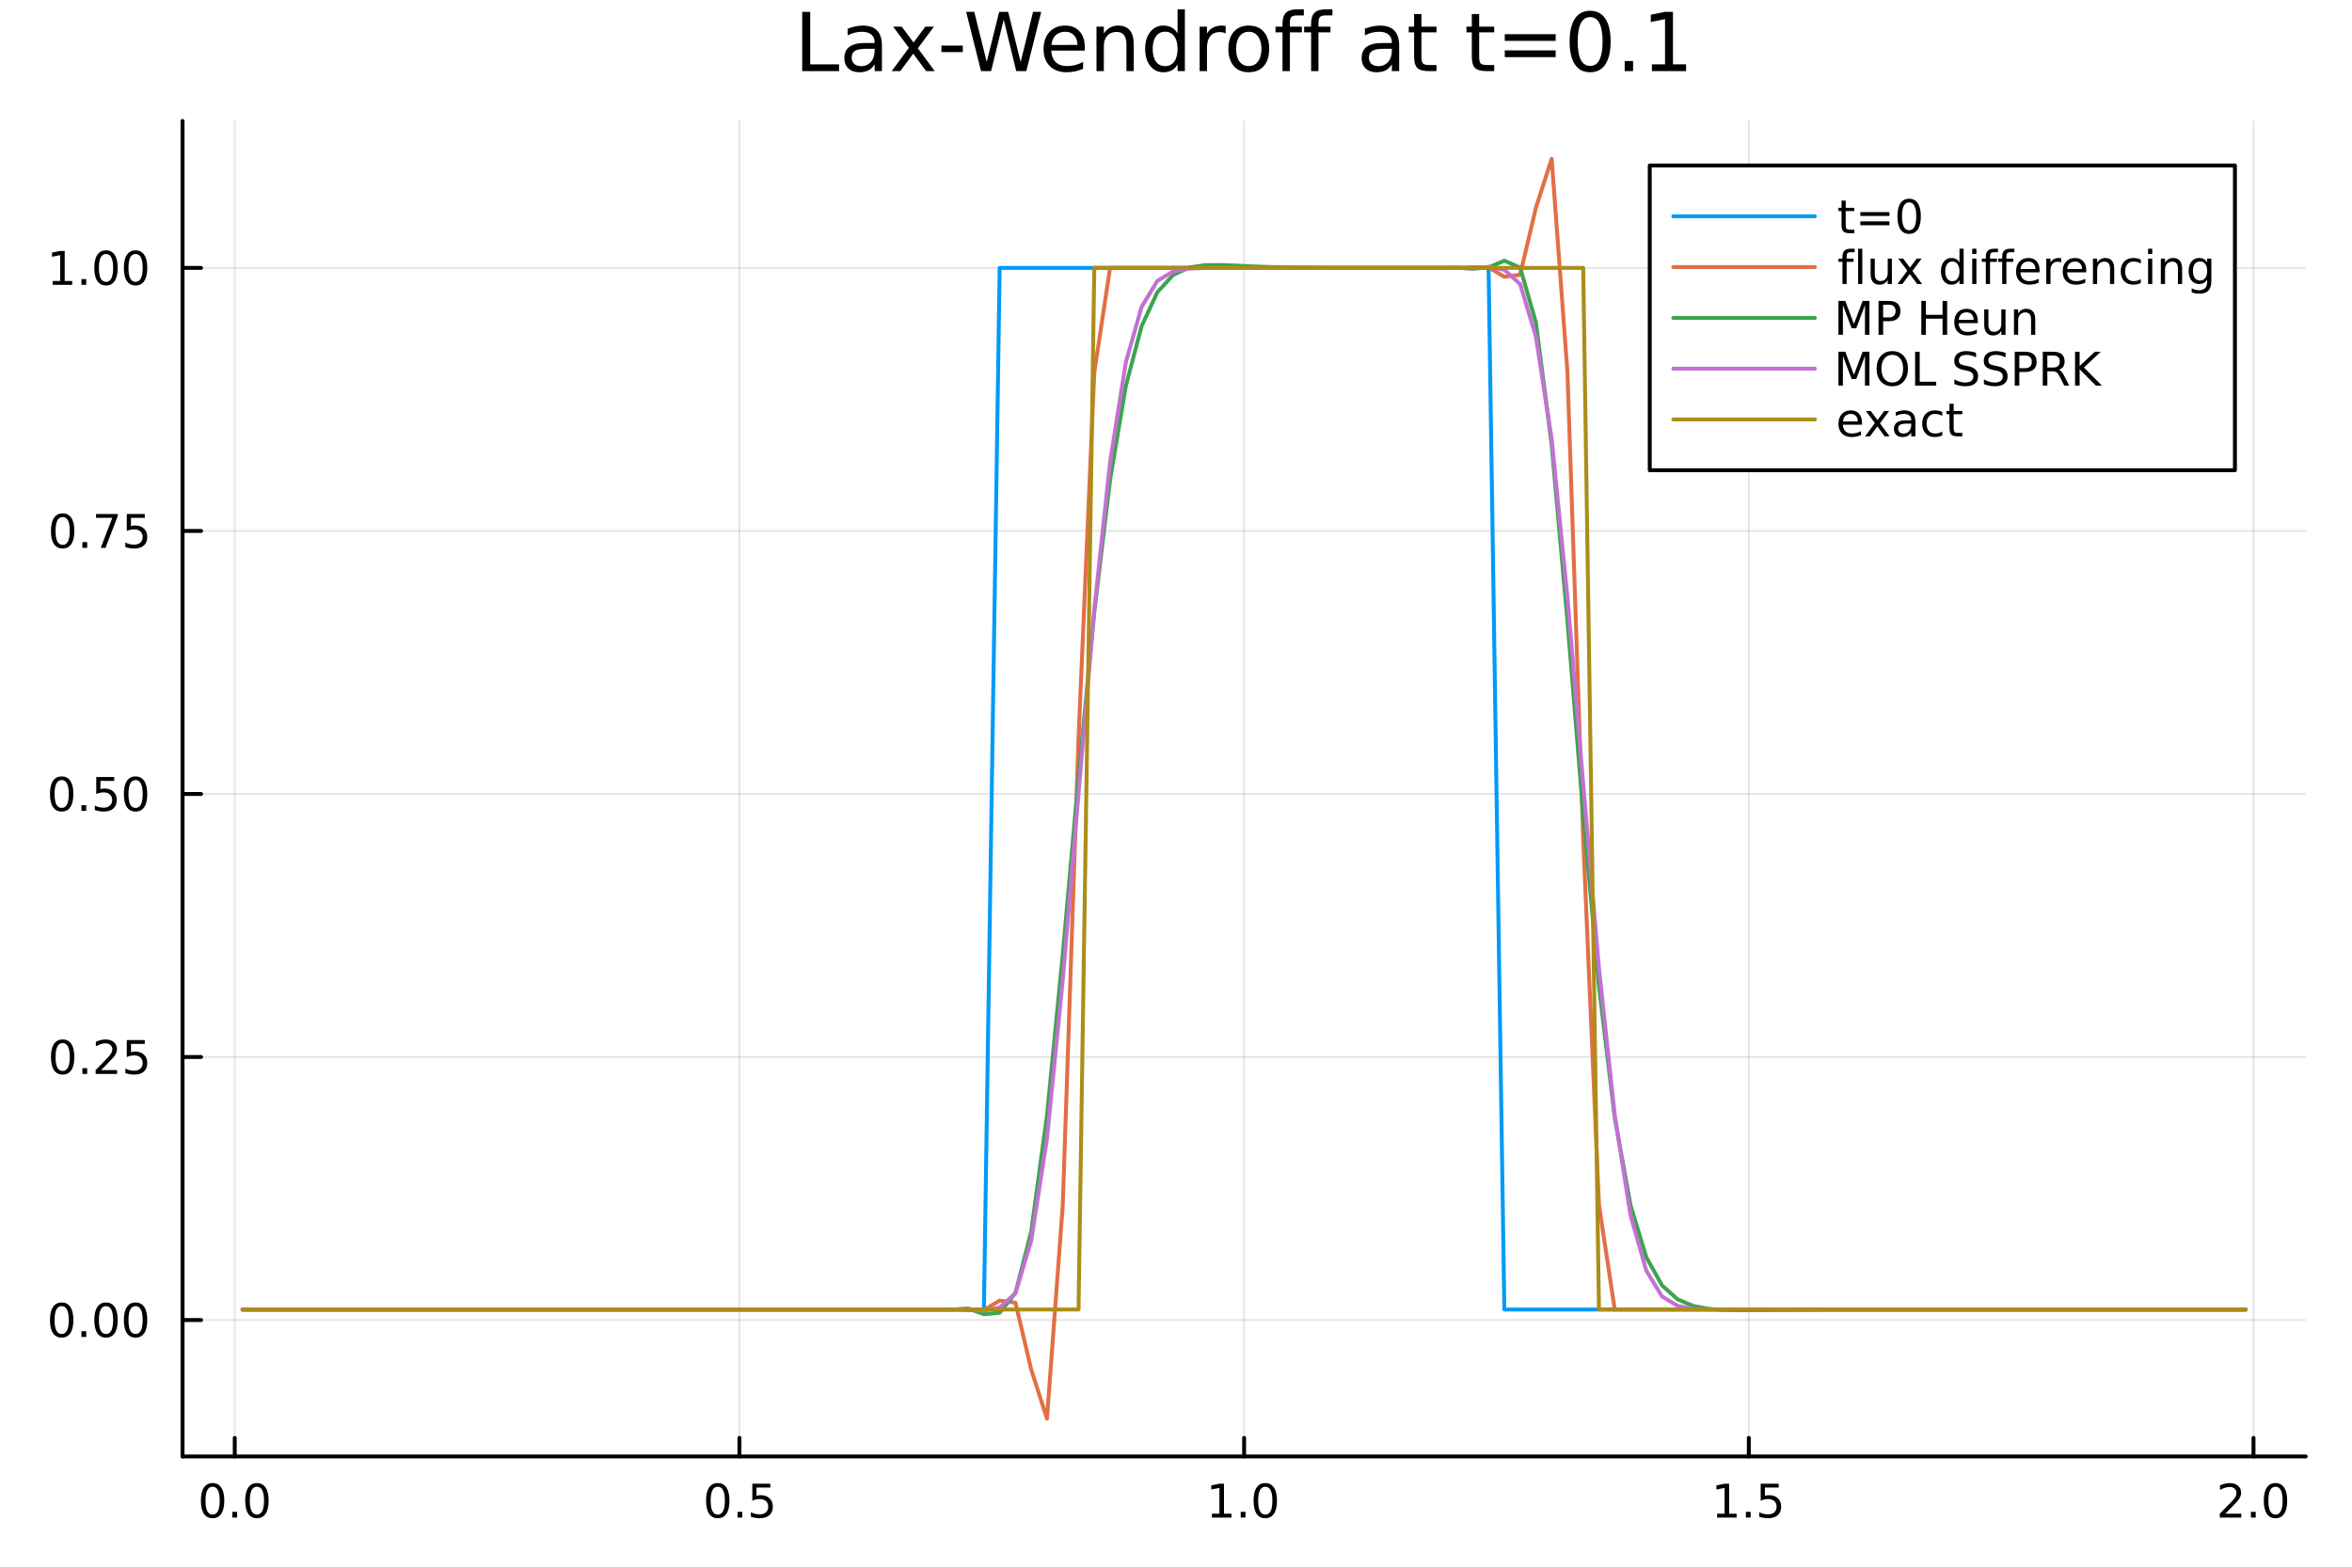 <svg xmlns="http://www.w3.org/2000/svg" xmlns:xlink="http://www.w3.org/1999/xlink" width="600" height="400" viewBox="0 0 2400 1600">
<rect x="0" y="0" width="2400" height="1600" fill="#333333" stroke="none"/>
<defs>
  <clipPath id="clip190">
    <rect x="0" y="0" width="2400" height="1600"></rect>
  </clipPath>
</defs>
<path clip-path="url(#clip190)" d="M0 1600 L2400 1600 L2400 0 L0 0  Z" fill="#ffffff" fill-rule="evenodd" fill-opacity="1"></path>
<defs>
  <clipPath id="clip191">
    <rect x="480" y="0" width="1681" height="1600"></rect>
  </clipPath>
</defs>
<path clip-path="url(#clip190)" d="M186.274 1486.45 L2352.76 1486.45 L2352.76 123.472 L186.274 123.472  Z" fill="#ffffff" fill-rule="evenodd" fill-opacity="1"></path>
<defs>
  <clipPath id="clip192">
    <rect x="186" y="123" width="2167" height="1364"></rect>
  </clipPath>
</defs>
<polyline clip-path="url(#clip192)" style="stroke:#000000; stroke-linecap:round; stroke-linejoin:round; stroke-width:2; stroke-opacity:0.1; fill:none" points="239.543,1486.45 239.543,123.472 "></polyline>
<polyline clip-path="url(#clip192)" style="stroke:#000000; stroke-linecap:round; stroke-linejoin:round; stroke-width:2; stroke-opacity:0.1; fill:none" points="754.529,1486.45 754.529,123.472 "></polyline>
<polyline clip-path="url(#clip192)" style="stroke:#000000; stroke-linecap:round; stroke-linejoin:round; stroke-width:2; stroke-opacity:0.1; fill:none" points="1269.51,1486.45 1269.51,123.472 "></polyline>
<polyline clip-path="url(#clip192)" style="stroke:#000000; stroke-linecap:round; stroke-linejoin:round; stroke-width:2; stroke-opacity:0.1; fill:none" points="1784.5,1486.45 1784.5,123.472 "></polyline>
<polyline clip-path="url(#clip192)" style="stroke:#000000; stroke-linecap:round; stroke-linejoin:round; stroke-width:2; stroke-opacity:0.1; fill:none" points="2299.49,1486.45 2299.49,123.472 "></polyline>
<polyline clip-path="url(#clip190)" style="stroke:#000000; stroke-linecap:round; stroke-linejoin:round; stroke-width:4; stroke-opacity:1; fill:none" points="186.274,1486.45 2352.76,1486.45 "></polyline>
<polyline clip-path="url(#clip190)" style="stroke:#000000; stroke-linecap:round; stroke-linejoin:round; stroke-width:4; stroke-opacity:1; fill:none" points="239.543,1486.45 239.543,1467.55 "></polyline>
<polyline clip-path="url(#clip190)" style="stroke:#000000; stroke-linecap:round; stroke-linejoin:round; stroke-width:4; stroke-opacity:1; fill:none" points="754.529,1486.45 754.529,1467.55 "></polyline>
<polyline clip-path="url(#clip190)" style="stroke:#000000; stroke-linecap:round; stroke-linejoin:round; stroke-width:4; stroke-opacity:1; fill:none" points="1269.51,1486.45 1269.51,1467.55 "></polyline>
<polyline clip-path="url(#clip190)" style="stroke:#000000; stroke-linecap:round; stroke-linejoin:round; stroke-width:4; stroke-opacity:1; fill:none" points="1784.5,1486.45 1784.5,1467.55 "></polyline>
<polyline clip-path="url(#clip190)" style="stroke:#000000; stroke-linecap:round; stroke-linejoin:round; stroke-width:4; stroke-opacity:1; fill:none" points="2299.49,1486.45 2299.49,1467.55 "></polyline>
<path clip-path="url(#clip190)" d="M216.927 1517.37 Q213.316 1517.37 211.487 1520.93 Q209.682 1524.47 209.682 1531.6 Q209.682 1538.71 211.487 1542.27 Q213.316 1545.82 216.927 1545.82 Q220.561 1545.82 222.367 1542.27 Q224.196 1538.71 224.196 1531.6 Q224.196 1524.47 222.367 1520.93 Q220.561 1517.37 216.927 1517.37 M216.927 1513.66 Q222.737 1513.66 225.793 1518.27 Q228.872 1522.85 228.872 1531.6 Q228.872 1540.33 225.793 1544.94 Q222.737 1549.52 216.927 1549.52 Q211.117 1549.52 208.038 1544.94 Q204.983 1540.33 204.983 1531.6 Q204.983 1522.85 208.038 1518.27 Q211.117 1513.66 216.927 1513.66 Z" fill="#000000" fill-rule="evenodd" fill-opacity="1"></path><path clip-path="url(#clip190)" d="M237.089 1542.97 L241.973 1542.97 L241.973 1548.85 L237.089 1548.85 L237.089 1542.97 Z" fill="#000000" fill-rule="evenodd" fill-opacity="1"></path><path clip-path="url(#clip190)" d="M262.158 1517.37 Q258.547 1517.37 256.719 1520.93 Q254.913 1524.47 254.913 1531.6 Q254.913 1538.71 256.719 1542.27 Q258.547 1545.82 262.158 1545.82 Q265.793 1545.82 267.598 1542.27 Q269.427 1538.71 269.427 1531.6 Q269.427 1524.47 267.598 1520.93 Q265.793 1517.37 262.158 1517.37 M262.158 1513.66 Q267.969 1513.66 271.024 1518.27 Q274.103 1522.85 274.103 1531.6 Q274.103 1540.33 271.024 1544.94 Q267.969 1549.52 262.158 1549.52 Q256.348 1549.52 253.27 1544.94 Q250.214 1540.33 250.214 1531.6 Q250.214 1522.85 253.27 1518.27 Q256.348 1513.66 262.158 1513.66 Z" fill="#000000" fill-rule="evenodd" fill-opacity="1"></path><path clip-path="url(#clip190)" d="M732.411 1517.37 Q728.8 1517.37 726.971 1520.93 Q725.166 1524.47 725.166 1531.6 Q725.166 1538.71 726.971 1542.27 Q728.8 1545.82 732.411 1545.82 Q736.045 1545.82 737.851 1542.27 Q739.679 1538.71 739.679 1531.6 Q739.679 1524.47 737.851 1520.93 Q736.045 1517.37 732.411 1517.37 M732.411 1513.66 Q738.221 1513.66 741.277 1518.27 Q744.355 1522.85 744.355 1531.6 Q744.355 1540.33 741.277 1544.94 Q738.221 1549.52 732.411 1549.52 Q726.601 1549.52 723.522 1544.94 Q720.467 1540.33 720.467 1531.6 Q720.467 1522.85 723.522 1518.27 Q726.601 1513.66 732.411 1513.66 Z" fill="#000000" fill-rule="evenodd" fill-opacity="1"></path><path clip-path="url(#clip190)" d="M752.573 1542.97 L757.457 1542.97 L757.457 1548.85 L752.573 1548.85 L752.573 1542.97 Z" fill="#000000" fill-rule="evenodd" fill-opacity="1"></path><path clip-path="url(#clip190)" d="M767.689 1514.29 L786.045 1514.29 L786.045 1518.22 L771.971 1518.22 L771.971 1526.7 Q772.989 1526.35 774.008 1526.19 Q775.026 1526 776.045 1526 Q781.832 1526 785.212 1529.17 Q788.591 1532.34 788.591 1537.76 Q788.591 1543.34 785.119 1546.44 Q781.647 1549.52 775.327 1549.52 Q773.151 1549.52 770.883 1549.15 Q768.638 1548.78 766.23 1548.04 L766.23 1543.34 Q768.314 1544.47 770.536 1545.03 Q772.758 1545.58 775.235 1545.58 Q779.239 1545.58 781.577 1543.48 Q783.915 1541.37 783.915 1537.76 Q783.915 1534.15 781.577 1532.04 Q779.239 1529.94 775.235 1529.94 Q773.36 1529.94 771.485 1530.35 Q769.633 1530.77 767.689 1531.65 L767.689 1514.29 Z" fill="#000000" fill-rule="evenodd" fill-opacity="1"></path><path clip-path="url(#clip190)" d="M1236.67 1544.91 L1244.31 1544.91 L1244.31 1518.55 L1236 1520.21 L1236 1515.95 L1244.26 1514.29 L1248.94 1514.29 L1248.94 1544.91 L1256.58 1544.91 L1256.58 1548.85 L1236.67 1548.85 L1236.67 1544.91 Z" fill="#000000" fill-rule="evenodd" fill-opacity="1"></path><path clip-path="url(#clip190)" d="M1266.02 1542.97 L1270.9 1542.97 L1270.9 1548.85 L1266.02 1548.85 L1266.02 1542.97 Z" fill="#000000" fill-rule="evenodd" fill-opacity="1"></path><path clip-path="url(#clip190)" d="M1291.09 1517.37 Q1287.48 1517.37 1285.65 1520.93 Q1283.84 1524.47 1283.84 1531.6 Q1283.84 1538.71 1285.65 1542.27 Q1287.48 1545.82 1291.09 1545.82 Q1294.72 1545.82 1296.53 1542.27 Q1298.36 1538.71 1298.36 1531.6 Q1298.36 1524.47 1296.53 1520.93 Q1294.72 1517.37 1291.09 1517.37 M1291.09 1513.66 Q1296.9 1513.66 1299.95 1518.27 Q1303.03 1522.85 1303.03 1531.6 Q1303.03 1540.33 1299.95 1544.94 Q1296.9 1549.52 1291.09 1549.52 Q1285.28 1549.52 1282.2 1544.94 Q1279.14 1540.33 1279.14 1531.6 Q1279.14 1522.85 1282.2 1518.27 Q1285.28 1513.66 1291.09 1513.66 Z" fill="#000000" fill-rule="evenodd" fill-opacity="1"></path><path clip-path="url(#clip190)" d="M1752.15 1544.91 L1759.79 1544.91 L1759.79 1518.55 L1751.48 1520.21 L1751.48 1515.95 L1759.74 1514.29 L1764.42 1514.29 L1764.42 1544.91 L1772.06 1544.91 L1772.06 1548.85 L1752.15 1548.85 L1752.15 1544.91 Z" fill="#000000" fill-rule="evenodd" fill-opacity="1"></path><path clip-path="url(#clip190)" d="M1781.5 1542.97 L1786.39 1542.97 L1786.39 1548.85 L1781.5 1548.85 L1781.5 1542.97 Z" fill="#000000" fill-rule="evenodd" fill-opacity="1"></path><path clip-path="url(#clip190)" d="M1796.62 1514.29 L1814.98 1514.29 L1814.98 1518.22 L1800.9 1518.22 L1800.9 1526.7 Q1801.92 1526.35 1802.94 1526.19 Q1803.96 1526 1804.98 1526 Q1810.76 1526 1814.14 1529.17 Q1817.52 1532.34 1817.52 1537.76 Q1817.52 1543.34 1814.05 1546.44 Q1810.58 1549.52 1804.26 1549.52 Q1802.08 1549.52 1799.81 1549.15 Q1797.57 1548.78 1795.16 1548.04 L1795.16 1543.34 Q1797.24 1544.47 1799.47 1545.03 Q1801.69 1545.58 1804.17 1545.58 Q1808.17 1545.58 1810.51 1543.48 Q1812.85 1541.37 1812.85 1537.76 Q1812.85 1534.15 1810.51 1532.04 Q1808.17 1529.94 1804.17 1529.94 Q1802.29 1529.94 1800.42 1530.35 Q1798.56 1530.77 1796.62 1531.65 L1796.62 1514.29 Z" fill="#000000" fill-rule="evenodd" fill-opacity="1"></path><path clip-path="url(#clip190)" d="M2270.73 1544.91 L2287.04 1544.91 L2287.04 1548.85 L2265.1 1548.85 L2265.1 1544.91 Q2267.76 1542.16 2272.35 1537.53 Q2276.95 1532.88 2278.13 1531.53 Q2280.38 1529.01 2281.26 1527.27 Q2282.16 1525.51 2282.16 1523.82 Q2282.16 1521.07 2280.22 1519.33 Q2278.3 1517.6 2275.19 1517.6 Q2272.99 1517.6 2270.54 1518.36 Q2268.11 1519.13 2265.33 1520.68 L2265.33 1515.95 Q2268.16 1514.82 2270.61 1514.24 Q2273.06 1513.66 2275.1 1513.66 Q2280.47 1513.66 2283.67 1516.35 Q2286.86 1519.03 2286.86 1523.52 Q2286.86 1525.65 2286.05 1527.57 Q2285.26 1529.47 2283.16 1532.07 Q2282.58 1532.74 2279.48 1535.95 Q2276.37 1539.15 2270.73 1544.91 Z" fill="#000000" fill-rule="evenodd" fill-opacity="1"></path><path clip-path="url(#clip190)" d="M2296.86 1542.97 L2301.74 1542.97 L2301.74 1548.85 L2296.86 1548.85 L2296.86 1542.97 Z" fill="#000000" fill-rule="evenodd" fill-opacity="1"></path><path clip-path="url(#clip190)" d="M2321.93 1517.37 Q2318.32 1517.37 2316.49 1520.93 Q2314.68 1524.47 2314.68 1531.6 Q2314.68 1538.71 2316.49 1542.27 Q2318.32 1545.82 2321.93 1545.82 Q2325.56 1545.82 2327.37 1542.27 Q2329.2 1538.71 2329.2 1531.6 Q2329.2 1524.47 2327.37 1520.93 Q2325.56 1517.37 2321.93 1517.37 M2321.93 1513.66 Q2327.74 1513.66 2330.79 1518.27 Q2333.87 1522.85 2333.87 1531.6 Q2333.87 1540.33 2330.79 1544.94 Q2327.74 1549.52 2321.93 1549.52 Q2316.12 1549.52 2313.04 1544.94 Q2309.98 1540.33 2309.98 1531.6 Q2309.98 1522.85 2313.04 1518.27 Q2316.12 1513.66 2321.93 1513.66 Z" fill="#000000" fill-rule="evenodd" fill-opacity="1"></path><polyline clip-path="url(#clip192)" style="stroke:#000000; stroke-linecap:round; stroke-linejoin:round; stroke-width:2; stroke-opacity:0.1; fill:none" points="186.274,1347.24 2352.76,1347.24 "></polyline>
<polyline clip-path="url(#clip192)" style="stroke:#000000; stroke-linecap:round; stroke-linejoin:round; stroke-width:2; stroke-opacity:0.1; fill:none" points="186.274,1078.79 2352.76,1078.79 "></polyline>
<polyline clip-path="url(#clip192)" style="stroke:#000000; stroke-linecap:round; stroke-linejoin:round; stroke-width:2; stroke-opacity:0.1; fill:none" points="186.274,810.329 2352.76,810.329 "></polyline>
<polyline clip-path="url(#clip192)" style="stroke:#000000; stroke-linecap:round; stroke-linejoin:round; stroke-width:2; stroke-opacity:0.1; fill:none" points="186.274,541.873 2352.76,541.873 "></polyline>
<polyline clip-path="url(#clip192)" style="stroke:#000000; stroke-linecap:round; stroke-linejoin:round; stroke-width:2; stroke-opacity:0.1; fill:none" points="186.274,273.417 2352.76,273.417 "></polyline>
<polyline clip-path="url(#clip190)" style="stroke:#000000; stroke-linecap:round; stroke-linejoin:round; stroke-width:4; stroke-opacity:1; fill:none" points="186.274,1486.45 186.274,123.472 "></polyline>
<polyline clip-path="url(#clip190)" style="stroke:#000000; stroke-linecap:round; stroke-linejoin:round; stroke-width:4; stroke-opacity:1; fill:none" points="186.274,1347.24 205.172,1347.24 "></polyline>
<polyline clip-path="url(#clip190)" style="stroke:#000000; stroke-linecap:round; stroke-linejoin:round; stroke-width:4; stroke-opacity:1; fill:none" points="186.274,1078.79 205.172,1078.79 "></polyline>
<polyline clip-path="url(#clip190)" style="stroke:#000000; stroke-linecap:round; stroke-linejoin:round; stroke-width:4; stroke-opacity:1; fill:none" points="186.274,810.329 205.172,810.329 "></polyline>
<polyline clip-path="url(#clip190)" style="stroke:#000000; stroke-linecap:round; stroke-linejoin:round; stroke-width:4; stroke-opacity:1; fill:none" points="186.274,541.873 205.172,541.873 "></polyline>
<polyline clip-path="url(#clip190)" style="stroke:#000000; stroke-linecap:round; stroke-linejoin:round; stroke-width:4; stroke-opacity:1; fill:none" points="186.274,273.417 205.172,273.417 "></polyline>
<path clip-path="url(#clip190)" d="M62.937 1333.04 Q59.325 1333.04 57.497 1336.61 Q55.691 1340.15 55.691 1347.28 Q55.691 1354.38 57.497 1357.95 Q59.325 1361.49 62.937 1361.49 Q66.571 1361.49 68.376 1357.95 Q70.205 1354.38 70.205 1347.28 Q70.205 1340.15 68.376 1336.61 Q66.571 1333.04 62.937 1333.04 M62.937 1329.34 Q68.747 1329.34 71.802 1333.94 Q74.881 1338.53 74.881 1347.28 Q74.881 1356 71.802 1360.61 Q68.747 1365.19 62.937 1365.19 Q57.126 1365.19 54.048 1360.61 Q50.992 1356 50.992 1347.28 Q50.992 1338.53 54.048 1333.94 Q57.126 1329.34 62.937 1329.34 Z" fill="#000000" fill-rule="evenodd" fill-opacity="1"></path><path clip-path="url(#clip190)" d="M83.098 1358.64 L87.983 1358.64 L87.983 1364.52 L83.098 1364.52 L83.098 1358.64 Z" fill="#000000" fill-rule="evenodd" fill-opacity="1"></path><path clip-path="url(#clip190)" d="M108.168 1333.04 Q104.557 1333.04 102.728 1336.61 Q100.922 1340.15 100.922 1347.28 Q100.922 1354.38 102.728 1357.95 Q104.557 1361.49 108.168 1361.49 Q111.802 1361.49 113.608 1357.95 Q115.436 1354.38 115.436 1347.28 Q115.436 1340.15 113.608 1336.61 Q111.802 1333.04 108.168 1333.04 M108.168 1329.34 Q113.978 1329.34 117.033 1333.94 Q120.112 1338.53 120.112 1347.28 Q120.112 1356 117.033 1360.61 Q113.978 1365.19 108.168 1365.19 Q102.358 1365.19 99.279 1360.61 Q96.223 1356 96.223 1347.28 Q96.223 1338.53 99.279 1333.94 Q102.358 1329.34 108.168 1329.34 Z" fill="#000000" fill-rule="evenodd" fill-opacity="1"></path><path clip-path="url(#clip190)" d="M138.33 1333.04 Q134.719 1333.04 132.89 1336.61 Q131.084 1340.15 131.084 1347.28 Q131.084 1354.38 132.89 1357.95 Q134.719 1361.49 138.33 1361.49 Q141.964 1361.49 143.769 1357.95 Q145.598 1354.38 145.598 1347.28 Q145.598 1340.15 143.769 1336.61 Q141.964 1333.04 138.33 1333.04 M138.33 1329.34 Q144.14 1329.34 147.195 1333.94 Q150.274 1338.53 150.274 1347.28 Q150.274 1356 147.195 1360.61 Q144.14 1365.19 138.33 1365.19 Q132.519 1365.19 129.441 1360.61 Q126.385 1356 126.385 1347.28 Q126.385 1338.53 129.441 1333.94 Q132.519 1329.34 138.33 1329.34 Z" fill="#000000" fill-rule="evenodd" fill-opacity="1"></path><path clip-path="url(#clip190)" d="M63.932 1064.58 Q60.321 1064.58 58.492 1068.15 Q56.687 1071.69 56.687 1078.82 Q56.687 1085.93 58.492 1089.49 Q60.321 1093.03 63.932 1093.03 Q67.566 1093.03 69.372 1089.49 Q71.2 1085.93 71.2 1078.82 Q71.2 1071.69 69.372 1068.15 Q67.566 1064.58 63.932 1064.58 M63.932 1060.88 Q69.742 1060.88 72.798 1065.49 Q75.876 1070.07 75.876 1078.82 Q75.876 1087.55 72.798 1092.15 Q69.742 1096.74 63.932 1096.74 Q58.122 1096.74 55.043 1092.15 Q51.987 1087.55 51.987 1078.82 Q51.987 1070.07 55.043 1065.49 Q58.122 1060.88 63.932 1060.88 Z" fill="#000000" fill-rule="evenodd" fill-opacity="1"></path><path clip-path="url(#clip190)" d="M84.094 1090.19 L88.978 1090.19 L88.978 1096.07 L84.094 1096.07 L84.094 1090.19 Z" fill="#000000" fill-rule="evenodd" fill-opacity="1"></path><path clip-path="url(#clip190)" d="M103.191 1092.13 L119.51 1092.13 L119.51 1096.07 L97.566 1096.07 L97.566 1092.13 Q100.228 1089.38 104.811 1084.75 Q109.418 1080.09 110.598 1078.75 Q112.844 1076.23 113.723 1074.49 Q114.626 1072.73 114.626 1071.04 Q114.626 1068.29 112.682 1066.55 Q110.76 1064.82 107.658 1064.82 Q105.459 1064.82 103.006 1065.58 Q100.575 1066.34 97.797 1067.89 L97.797 1063.17 Q100.621 1062.04 103.075 1061.46 Q105.529 1060.88 107.566 1060.88 Q112.936 1060.88 116.131 1063.57 Q119.325 1066.25 119.325 1070.74 Q119.325 1072.87 118.515 1074.79 Q117.728 1076.69 115.621 1079.28 Q115.043 1079.95 111.941 1083.17 Q108.839 1086.37 103.191 1092.13 Z" fill="#000000" fill-rule="evenodd" fill-opacity="1"></path><path clip-path="url(#clip190)" d="M129.371 1061.51 L147.728 1061.51 L147.728 1065.44 L133.654 1065.44 L133.654 1073.91 Q134.672 1073.57 135.691 1073.4 Q136.709 1073.22 137.728 1073.22 Q143.515 1073.22 146.894 1076.39 Q150.274 1079.56 150.274 1084.98 Q150.274 1090.56 146.802 1093.66 Q143.33 1096.74 137.01 1096.74 Q134.834 1096.74 132.566 1096.37 Q130.32 1096 127.913 1095.26 L127.913 1090.56 Q129.996 1091.69 132.219 1092.25 Q134.441 1092.8 136.918 1092.8 Q140.922 1092.8 143.26 1090.7 Q145.598 1088.59 145.598 1084.98 Q145.598 1081.37 143.26 1079.26 Q140.922 1077.15 136.918 1077.15 Q135.043 1077.15 133.168 1077.57 Q131.316 1077.99 129.371 1078.87 L129.371 1061.51 Z" fill="#000000" fill-rule="evenodd" fill-opacity="1"></path><path clip-path="url(#clip190)" d="M62.937 796.128 Q59.325 796.128 57.497 799.693 Q55.691 803.234 55.691 810.364 Q55.691 817.47 57.497 821.035 Q59.325 824.577 62.937 824.577 Q66.571 824.577 68.376 821.035 Q70.205 817.47 70.205 810.364 Q70.205 803.234 68.376 799.693 Q66.571 796.128 62.937 796.128 M62.937 792.424 Q68.747 792.424 71.802 797.031 Q74.881 801.614 74.881 810.364 Q74.881 819.091 71.802 823.697 Q68.747 828.28 62.937 828.28 Q57.126 828.28 54.048 823.697 Q50.992 819.091 50.992 810.364 Q50.992 801.614 54.048 797.031 Q57.126 792.424 62.937 792.424 Z" fill="#000000" fill-rule="evenodd" fill-opacity="1"></path><path clip-path="url(#clip190)" d="M83.098 821.73 L87.983 821.73 L87.983 827.609 L83.098 827.609 L83.098 821.73 Z" fill="#000000" fill-rule="evenodd" fill-opacity="1"></path><path clip-path="url(#clip190)" d="M98.214 793.049 L116.57 793.049 L116.57 796.984 L102.496 796.984 L102.496 805.456 Q103.515 805.109 104.534 804.947 Q105.552 804.762 106.571 804.762 Q112.358 804.762 115.737 807.933 Q119.117 811.105 119.117 816.521 Q119.117 822.1 115.645 825.202 Q112.172 828.28 105.853 828.28 Q103.677 828.28 101.409 827.91 Q99.163 827.54 96.756 826.799 L96.756 822.1 Q98.839 823.234 101.061 823.79 Q103.284 824.345 105.76 824.345 Q109.765 824.345 112.103 822.239 Q114.441 820.132 114.441 816.521 Q114.441 812.91 112.103 810.804 Q109.765 808.697 105.76 808.697 Q103.885 808.697 102.01 809.114 Q100.159 809.531 98.214 810.41 L98.214 793.049 Z" fill="#000000" fill-rule="evenodd" fill-opacity="1"></path><path clip-path="url(#clip190)" d="M138.33 796.128 Q134.719 796.128 132.89 799.693 Q131.084 803.234 131.084 810.364 Q131.084 817.47 132.89 821.035 Q134.719 824.577 138.33 824.577 Q141.964 824.577 143.769 821.035 Q145.598 817.47 145.598 810.364 Q145.598 803.234 143.769 799.693 Q141.964 796.128 138.33 796.128 M138.33 792.424 Q144.14 792.424 147.195 797.031 Q150.274 801.614 150.274 810.364 Q150.274 819.091 147.195 823.697 Q144.14 828.28 138.33 828.28 Q132.519 828.28 129.441 823.697 Q126.385 819.091 126.385 810.364 Q126.385 801.614 129.441 797.031 Q132.519 792.424 138.33 792.424 Z" fill="#000000" fill-rule="evenodd" fill-opacity="1"></path><path clip-path="url(#clip190)" d="M63.932 527.672 Q60.321 527.672 58.492 531.236 Q56.687 534.778 56.687 541.908 Q56.687 549.014 58.492 552.579 Q60.321 556.12 63.932 556.12 Q67.566 556.12 69.372 552.579 Q71.2 549.014 71.2 541.908 Q71.2 534.778 69.372 531.236 Q67.566 527.672 63.932 527.672 M63.932 523.968 Q69.742 523.968 72.798 528.574 Q75.876 533.158 75.876 541.908 Q75.876 550.634 72.798 555.241 Q69.742 559.824 63.932 559.824 Q58.122 559.824 55.043 555.241 Q51.987 550.634 51.987 541.908 Q51.987 533.158 55.043 528.574 Q58.122 523.968 63.932 523.968 Z" fill="#000000" fill-rule="evenodd" fill-opacity="1"></path><path clip-path="url(#clip190)" d="M84.094 553.273 L88.978 553.273 L88.978 559.153 L84.094 559.153 L84.094 553.273 Z" fill="#000000" fill-rule="evenodd" fill-opacity="1"></path><path clip-path="url(#clip190)" d="M97.983 524.593 L120.205 524.593 L120.205 526.584 L107.658 559.153 L102.774 559.153 L114.58 528.528 L97.983 528.528 L97.983 524.593 Z" fill="#000000" fill-rule="evenodd" fill-opacity="1"></path><path clip-path="url(#clip190)" d="M129.371 524.593 L147.728 524.593 L147.728 528.528 L133.654 528.528 L133.654 537 Q134.672 536.653 135.691 536.491 Q136.709 536.306 137.728 536.306 Q143.515 536.306 146.894 539.477 Q150.274 542.648 150.274 548.065 Q150.274 553.644 146.802 556.745 Q143.33 559.824 137.01 559.824 Q134.834 559.824 132.566 559.454 Q130.32 559.083 127.913 558.343 L127.913 553.644 Q129.996 554.778 132.219 555.333 Q134.441 555.889 136.918 555.889 Q140.922 555.889 143.26 553.782 Q145.598 551.676 145.598 548.065 Q145.598 544.454 143.26 542.347 Q140.922 540.241 136.918 540.241 Q135.043 540.241 133.168 540.658 Q131.316 541.074 129.371 541.954 L129.371 524.593 Z" fill="#000000" fill-rule="evenodd" fill-opacity="1"></path><path clip-path="url(#clip190)" d="M53.747 286.761 L61.386 286.761 L61.386 260.396 L53.075 262.062 L53.075 257.803 L61.339 256.137 L66.015 256.137 L66.015 286.761 L73.654 286.761 L73.654 290.697 L53.747 290.697 L53.747 286.761 Z" fill="#000000" fill-rule="evenodd" fill-opacity="1"></path><path clip-path="url(#clip190)" d="M83.098 284.817 L87.983 284.817 L87.983 290.697 L83.098 290.697 L83.098 284.817 Z" fill="#000000" fill-rule="evenodd" fill-opacity="1"></path><path clip-path="url(#clip190)" d="M108.168 259.215 Q104.557 259.215 102.728 262.78 Q100.922 266.322 100.922 273.451 Q100.922 280.558 102.728 284.122 Q104.557 287.664 108.168 287.664 Q111.802 287.664 113.608 284.122 Q115.436 280.558 115.436 273.451 Q115.436 266.322 113.608 262.78 Q111.802 259.215 108.168 259.215 M108.168 255.512 Q113.978 255.512 117.033 260.118 Q120.112 264.701 120.112 273.451 Q120.112 282.178 117.033 286.784 Q113.978 291.368 108.168 291.368 Q102.358 291.368 99.279 286.784 Q96.223 282.178 96.223 273.451 Q96.223 264.701 99.279 260.118 Q102.358 255.512 108.168 255.512 Z" fill="#000000" fill-rule="evenodd" fill-opacity="1"></path><path clip-path="url(#clip190)" d="M138.33 259.215 Q134.719 259.215 132.89 262.78 Q131.084 266.322 131.084 273.451 Q131.084 280.558 132.89 284.122 Q134.719 287.664 138.33 287.664 Q141.964 287.664 143.769 284.122 Q145.598 280.558 145.598 273.451 Q145.598 266.322 143.769 262.78 Q141.964 259.215 138.33 259.215 M138.33 255.512 Q144.14 255.512 147.195 260.118 Q150.274 264.701 150.274 273.451 Q150.274 282.178 147.195 286.784 Q144.14 291.368 138.33 291.368 Q132.519 291.368 129.441 286.784 Q126.385 282.178 126.385 273.451 Q126.385 264.701 129.441 260.118 Q132.519 255.512 138.33 255.512 Z" fill="#000000" fill-rule="evenodd" fill-opacity="1"></path><path clip-path="url(#clip190)" d="M818.548 12.096 L826.731 12.096 L826.731 65.689 L856.181 65.689 L856.181 72.576 L818.548 72.576 L818.548 12.096 Z" fill="#000000" fill-rule="evenodd" fill-opacity="1"></path><path clip-path="url(#clip190)" d="M885.064 49.769 Q876.03 49.769 872.547 51.835 Q869.063 53.901 869.063 58.884 Q869.063 62.854 871.655 65.203 Q874.288 67.512 878.785 67.512 Q884.983 67.512 888.71 63.137 Q892.477 58.722 892.477 51.43 L892.477 49.769 L885.064 49.769 M899.931 46.691 L899.931 72.576 L892.477 72.576 L892.477 65.689 Q889.925 69.821 886.117 71.806 Q882.309 73.751 876.8 73.751 Q869.832 73.751 865.701 69.862 Q861.609 65.933 861.609 59.37 Q861.609 51.714 866.713 47.825 Q871.858 43.936 882.026 43.936 L892.477 43.936 L892.477 43.207 Q892.477 38.062 889.074 35.267 Q885.712 32.431 879.595 32.431 Q875.706 32.431 872.02 33.363 Q868.334 34.295 864.931 36.158 L864.931 29.272 Q869.022 27.692 872.871 26.922 Q876.719 26.112 880.365 26.112 Q890.209 26.112 895.07 31.216 Q899.931 36.32 899.931 46.691 Z" fill="#000000" fill-rule="evenodd" fill-opacity="1"></path><path clip-path="url(#clip190)" d="M952.998 27.206 L936.591 49.283 L953.848 72.576 L945.058 72.576 L931.852 54.752 L918.646 72.576 L909.855 72.576 L927.477 48.838 L911.354 27.206 L920.145 27.206 L932.176 43.369 L944.207 27.206 L952.998 27.206 Z" fill="#000000" fill-rule="evenodd" fill-opacity="1"></path><path clip-path="url(#clip190)" d="M960.613 46.529 L982.448 46.529 L982.448 53.172 L960.613 53.172 L960.613 46.529 Z" fill="#000000" fill-rule="evenodd" fill-opacity="1"></path><path clip-path="url(#clip190)" d="M985.891 12.096 L994.155 12.096 L1006.87 63.218 L1019.55 12.096 L1028.75 12.096 L1041.47 63.218 L1054.15 12.096 L1062.45 12.096 L1047.26 72.576 L1036.97 72.576 L1024.21 20.076 L1011.33 72.576 L1001.04 72.576 L985.891 12.096 Z" fill="#000000" fill-rule="evenodd" fill-opacity="1"></path><path clip-path="url(#clip190)" d="M1106.93 48.028 L1106.93 51.673 L1072.66 51.673 Q1073.15 59.37 1077.28 63.421 Q1081.45 67.431 1088.86 67.431 Q1093.16 67.431 1097.17 66.378 Q1101.22 65.325 1105.19 63.218 L1105.19 70.267 Q1101.18 71.968 1096.97 72.86 Q1092.75 73.751 1088.42 73.751 Q1077.56 73.751 1071.2 67.431 Q1064.88 61.112 1064.88 50.337 Q1064.88 39.197 1070.88 32.675 Q1076.91 26.112 1087.12 26.112 Q1096.28 26.112 1101.58 32.026 Q1106.93 37.9 1106.93 48.028 M1099.48 45.84 Q1099.4 39.723 1096.03 36.077 Q1092.71 32.431 1087.2 32.431 Q1080.97 32.431 1077.2 35.956 Q1073.47 39.48 1072.9 45.88 L1099.48 45.84 Z" fill="#000000" fill-rule="evenodd" fill-opacity="1"></path><path clip-path="url(#clip190)" d="M1156.88 45.192 L1156.88 72.576 L1149.43 72.576 L1149.43 45.435 Q1149.43 38.994 1146.91 35.794 Q1144.4 32.594 1139.38 32.594 Q1133.34 32.594 1129.86 36.442 Q1126.38 40.29 1126.38 46.934 L1126.38 72.576 L1118.88 72.576 L1118.88 27.206 L1126.38 27.206 L1126.38 34.254 Q1129.05 30.163 1132.66 28.138 Q1136.3 26.112 1141.04 26.112 Q1148.86 26.112 1152.87 30.973 Q1156.88 35.794 1156.88 45.192 Z" fill="#000000" fill-rule="evenodd" fill-opacity="1"></path><path clip-path="url(#clip190)" d="M1201.6 34.092 L1201.6 9.544 L1209.06 9.544 L1209.06 72.576 L1201.6 72.576 L1201.6 65.77 Q1199.25 69.821 1195.65 71.806 Q1192.08 73.751 1187.06 73.751 Q1178.84 73.751 1173.65 67.188 Q1168.51 60.626 1168.51 49.931 Q1168.51 39.237 1173.65 32.675 Q1178.84 26.112 1187.06 26.112 Q1192.08 26.112 1195.65 28.097 Q1199.25 30.041 1201.6 34.092 M1176.2 49.931 Q1176.2 58.155 1179.56 62.854 Q1182.97 67.512 1188.88 67.512 Q1194.8 67.512 1198.2 62.854 Q1201.6 58.155 1201.6 49.931 Q1201.6 41.708 1198.2 37.05 Q1194.8 32.35 1188.88 32.35 Q1182.97 32.35 1179.56 37.05 Q1176.2 41.708 1176.2 49.931 Z" fill="#000000" fill-rule="evenodd" fill-opacity="1"></path><path clip-path="url(#clip190)" d="M1250.7 34.173 Q1249.44 33.444 1247.94 33.12 Q1246.49 32.756 1244.7 32.756 Q1238.38 32.756 1234.98 36.888 Q1231.62 40.979 1231.62 48.676 L1231.62 72.576 L1224.12 72.576 L1224.12 27.206 L1231.62 27.206 L1231.62 34.254 Q1233.97 30.122 1237.74 28.138 Q1241.5 26.112 1246.89 26.112 Q1247.66 26.112 1248.59 26.234 Q1249.52 26.315 1250.66 26.517 L1250.7 34.173 Z" fill="#000000" fill-rule="evenodd" fill-opacity="1"></path><path clip-path="url(#clip190)" d="M1274.27 32.431 Q1268.28 32.431 1264.8 37.131 Q1261.31 41.789 1261.31 49.931 Q1261.31 58.074 1264.76 62.773 Q1268.24 67.431 1274.27 67.431 Q1280.23 67.431 1283.71 62.732 Q1287.2 58.033 1287.2 49.931 Q1287.2 41.87 1283.71 37.171 Q1280.23 32.431 1274.27 32.431 M1274.27 26.112 Q1284 26.112 1289.55 32.431 Q1295.1 38.751 1295.1 49.931 Q1295.1 61.071 1289.55 67.431 Q1284 73.751 1274.27 73.751 Q1264.51 73.751 1258.96 67.431 Q1253.45 61.071 1253.45 49.931 Q1253.45 38.751 1258.96 32.431 Q1264.51 26.112 1274.27 26.112 Z" fill="#000000" fill-rule="evenodd" fill-opacity="1"></path><path clip-path="url(#clip190)" d="M1330.42 9.544 L1330.42 15.742 L1323.29 15.742 Q1319.28 15.742 1317.7 17.362 Q1316.16 18.983 1316.16 23.195 L1316.16 27.206 L1328.44 27.206 L1328.44 32.999 L1316.16 32.999 L1316.16 72.576 L1308.67 72.576 L1308.67 32.999 L1301.54 32.999 L1301.54 27.206 L1308.67 27.206 L1308.67 24.046 Q1308.67 16.471 1312.19 13.028 Q1315.72 9.544 1323.37 9.544 L1330.42 9.544 Z" fill="#000000" fill-rule="evenodd" fill-opacity="1"></path><path clip-path="url(#clip190)" d="M1359.63 9.544 L1359.63 15.742 L1352.5 15.742 Q1348.49 15.742 1346.91 17.362 Q1345.37 18.983 1345.37 23.195 L1345.37 27.206 L1357.64 27.206 L1357.64 32.999 L1345.37 32.999 L1345.37 72.576 L1337.87 72.576 L1337.87 32.999 L1330.74 32.999 L1330.74 27.206 L1337.87 27.206 L1337.87 24.046 Q1337.87 16.471 1341.4 13.028 Q1344.92 9.544 1352.58 9.544 L1359.63 9.544 Z" fill="#000000" fill-rule="evenodd" fill-opacity="1"></path><path clip-path="url(#clip190)" d="M1412.86 49.769 Q1403.82 49.769 1400.34 51.835 Q1396.86 53.901 1396.86 58.884 Q1396.86 62.854 1399.45 65.203 Q1402.08 67.512 1406.58 67.512 Q1412.78 67.512 1416.5 63.137 Q1420.27 58.722 1420.27 51.43 L1420.27 49.769 L1412.86 49.769 M1427.72 46.691 L1427.72 72.576 L1420.27 72.576 L1420.27 65.689 Q1417.72 69.821 1413.91 71.806 Q1410.1 73.751 1404.59 73.751 Q1397.62 73.751 1393.49 69.862 Q1389.4 65.933 1389.4 59.37 Q1389.4 51.714 1394.51 47.825 Q1399.65 43.936 1409.82 43.936 L1420.27 43.936 L1420.27 43.207 Q1420.27 38.062 1416.87 35.267 Q1413.5 32.431 1407.39 32.431 Q1403.5 32.431 1399.81 33.363 Q1396.13 34.295 1392.72 36.158 L1392.72 29.272 Q1396.81 27.692 1400.66 26.922 Q1404.51 26.112 1408.16 26.112 Q1418 26.112 1422.86 31.216 Q1427.72 36.32 1427.72 46.691 Z" fill="#000000" fill-rule="evenodd" fill-opacity="1"></path><path clip-path="url(#clip190)" d="M1450.45 14.324 L1450.45 27.206 L1465.8 27.206 L1465.8 32.999 L1450.45 32.999 L1450.45 57.628 Q1450.45 63.178 1451.95 64.758 Q1453.49 66.338 1458.15 66.338 L1465.8 66.338 L1465.8 72.576 L1458.15 72.576 Q1449.52 72.576 1446.24 69.376 Q1442.95 66.135 1442.95 57.628 L1442.95 32.999 L1437.49 32.999 L1437.49 27.206 L1442.95 27.206 L1442.95 14.324 L1450.45 14.324 Z" fill="#000000" fill-rule="evenodd" fill-opacity="1"></path><path clip-path="url(#clip190)" d="M1509.35 14.324 L1509.35 27.206 L1524.7 27.206 L1524.7 32.999 L1509.35 32.999 L1509.35 57.628 Q1509.35 63.178 1510.85 64.758 Q1512.39 66.338 1517.05 66.338 L1524.7 66.338 L1524.7 72.576 L1517.05 72.576 Q1508.42 72.576 1505.14 69.376 Q1501.85 66.135 1501.85 57.628 L1501.85 32.999 L1496.39 32.999 L1496.39 27.206 L1501.85 27.206 L1501.85 14.324 L1509.35 14.324 Z" fill="#000000" fill-rule="evenodd" fill-opacity="1"></path><path clip-path="url(#clip190)" d="M1535.48 34.903 L1587.41 34.903 L1587.41 41.708 L1535.48 41.708 L1535.48 34.903 M1535.48 51.43 L1587.41 51.43 L1587.41 58.317 L1535.48 58.317 L1535.48 51.43 Z" fill="#000000" fill-rule="evenodd" fill-opacity="1"></path><path clip-path="url(#clip190)" d="M1622.57 17.484 Q1616.25 17.484 1613.05 23.722 Q1609.89 29.92 1609.89 42.397 Q1609.89 54.833 1613.05 61.071 Q1616.25 67.269 1622.57 67.269 Q1628.93 67.269 1632.09 61.071 Q1635.29 54.833 1635.29 42.397 Q1635.29 29.92 1632.09 23.722 Q1628.93 17.484 1622.57 17.484 M1622.57 11.002 Q1632.74 11.002 1638.09 19.064 Q1643.47 27.084 1643.47 42.397 Q1643.47 57.669 1638.09 65.73 Q1632.74 73.751 1622.57 73.751 Q1612.4 73.751 1607.02 65.73 Q1601.67 57.669 1601.67 42.397 Q1601.67 27.084 1607.02 19.064 Q1612.4 11.002 1622.57 11.002 Z" fill="#000000" fill-rule="evenodd" fill-opacity="1"></path><path clip-path="url(#clip190)" d="M1657.85 62.287 L1666.4 62.287 L1666.4 72.576 L1657.85 72.576 L1657.85 62.287 Z" fill="#000000" fill-rule="evenodd" fill-opacity="1"></path><path clip-path="url(#clip190)" d="M1685.64 65.689 L1699.01 65.689 L1699.01 19.55 L1684.47 22.466 L1684.47 15.013 L1698.93 12.096 L1707.11 12.096 L1707.11 65.689 L1720.48 65.689 L1720.48 72.576 L1685.64 72.576 L1685.64 65.689 Z" fill="#000000" fill-rule="evenodd" fill-opacity="1"></path><polyline clip-path="url(#clip192)" style="stroke:#009af9; stroke-linecap:round; stroke-linejoin:round; stroke-width:4; stroke-opacity:1; fill:none" points="247.59,1336.5 263.683,1336.5 279.776,1336.5 295.869,1336.5 311.963,1336.5 328.056,1336.5 344.149,1336.5 360.243,1336.5 376.336,1336.5 392.429,1336.5 408.523,1336.5 424.616,1336.5 440.709,1336.5 456.803,1336.5 472.896,1336.5 488.989,1336.5 505.083,1336.5 521.176,1336.5 537.269,1336.5 553.362,1336.5 569.456,1336.5 585.549,1336.5 601.642,1336.5 617.736,1336.5 633.829,1336.5 649.922,1336.5 666.016,1336.5 682.109,1336.5 698.202,1336.5 714.296,1336.5 730.389,1336.5 746.482,1336.5 762.576,1336.5 778.669,1336.5 794.762,1336.5 810.856,1336.5 826.949,1336.5 843.042,1336.5 859.135,1336.5 875.229,1336.5 891.322,1336.5 907.415,1336.5 923.509,1336.5 939.602,1336.5 955.695,1336.5 971.789,1336.5 987.882,1336.5 1003.98,1336.5 1020.07,273.417 1036.16,273.417 1052.26,273.417 1068.35,273.417 1084.44,273.417 1100.54,273.417 1116.63,273.417 1132.72,273.417 1148.82,273.417 1164.91,273.417 1181,273.417 1197.1,273.417 1213.19,273.417 1229.28,273.417 1245.37,273.417 1261.47,273.417 1277.56,273.417 1293.65,273.417 1309.75,273.417 1325.84,273.417 1341.93,273.417 1358.03,273.417 1374.12,273.417 1390.21,273.417 1406.31,273.417 1422.4,273.417 1438.49,273.417 1454.59,273.417 1470.68,273.417 1486.77,273.417 1502.87,273.417 1518.96,273.417 1535.05,1336.5 1551.15,1336.5 1567.24,1336.5 1583.33,1336.5 1599.43,1336.5 1615.52,1336.5 1631.61,1336.5 1647.71,1336.5 1663.8,1336.5 1679.89,1336.5 1695.99,1336.5 1712.08,1336.5 1728.17,1336.5 1744.27,1336.5 1760.36,1336.5 1776.45,1336.5 1792.55,1336.5 1808.64,1336.5 1824.73,1336.5 1840.83,1336.5 1856.92,1336.5 1873.01,1336.5 1889.11,1336.5 1905.2,1336.5 1921.29,1336.5 1937.39,1336.5 1953.48,1336.5 1969.57,1336.5 1985.67,1336.5 2001.76,1336.5 2017.85,1336.5 2033.95,1336.5 2050.04,1336.5 2066.13,1336.5 2082.23,1336.5 2098.32,1336.5 2114.41,1336.5 2130.51,1336.5 2146.6,1336.5 2162.69,1336.5 2178.79,1336.5 2194.88,1336.5 2210.97,1336.5 2227.07,1336.5 2243.16,1336.5 2259.25,1336.5 2275.35,1336.5 2291.44,1336.5 "></polyline>
<polyline clip-path="url(#clip192)" style="stroke:#e26f46; stroke-linecap:round; stroke-linejoin:round; stroke-width:4; stroke-opacity:1; fill:none" points="247.59,1336.5 263.683,1336.5 279.776,1336.5 295.869,1336.5 311.963,1336.5 328.056,1336.5 344.149,1336.5 360.243,1336.5 376.336,1336.5 392.429,1336.5 408.523,1336.5 424.616,1336.5 440.709,1336.5 456.803,1336.5 472.896,1336.5 488.989,1336.5 505.083,1336.5 521.176,1336.5 537.269,1336.5 553.362,1336.5 569.456,1336.5 585.549,1336.5 601.642,1336.5 617.736,1336.5 633.829,1336.5 649.922,1336.5 666.016,1336.5 682.109,1336.5 698.202,1336.5 714.296,1336.5 730.389,1336.5 746.482,1336.5 762.576,1336.5 778.669,1336.5 794.762,1336.5 810.856,1336.5 826.949,1336.5 843.042,1336.5 859.135,1336.5 875.229,1336.5 891.322,1336.5 907.415,1336.5 923.509,1336.5 939.602,1336.51 955.695,1336.48 971.789,1336.41 987.882,1337.25 1003.98,1337.02 1020.07,1327.42 1036.16,1329.51 1052.26,1397.76 1068.35,1447.87 1084.44,1230.16 1100.54,753.27 1116.63,380.051 1132.72,273.417 1148.82,273.417 1164.91,273.417 1181,273.417 1197.1,273.417 1213.19,273.417 1229.28,273.417 1245.37,273.417 1261.47,273.417 1277.56,273.417 1293.65,273.417 1309.75,273.417 1325.84,273.417 1341.93,273.417 1358.03,273.417 1374.12,273.417 1390.21,273.417 1406.31,273.417 1422.4,273.416 1438.49,273.417 1454.59,273.409 1470.68,273.442 1486.77,273.511 1502.87,272.668 1518.96,272.901 1535.05,282.502 1551.15,280.406 1567.24,212.155 1583.33,162.047 1599.43,379.758 1615.52,856.65 1631.61,1229.87 1647.71,1336.5 1663.8,1336.5 1679.89,1336.5 1695.99,1336.5 1712.08,1336.5 1728.17,1336.5 1744.27,1336.5 1760.36,1336.5 1776.45,1336.5 1792.55,1336.5 1808.64,1336.5 1824.73,1336.5 1840.83,1336.5 1856.92,1336.5 1873.01,1336.5 1889.11,1336.5 1905.2,1336.5 1921.29,1336.5 1937.39,1336.5 1953.48,1336.5 1969.57,1336.5 1985.67,1336.5 2001.76,1336.5 2017.85,1336.5 2033.95,1336.5 2050.04,1336.5 2066.13,1336.5 2082.23,1336.5 2098.32,1336.5 2114.41,1336.5 2130.51,1336.5 2146.6,1336.5 2162.69,1336.5 2178.79,1336.5 2194.88,1336.5 2210.97,1336.5 2227.07,1336.5 2243.16,1336.5 2259.25,1336.5 2275.35,1336.5 2291.44,1336.5 "></polyline>
<polyline clip-path="url(#clip192)" style="stroke:#3da44d; stroke-linecap:round; stroke-linejoin:round; stroke-width:4; stroke-opacity:1; fill:none" points="247.59,1336.5 263.683,1336.5 279.776,1336.5 295.869,1336.5 311.963,1336.5 328.056,1336.5 344.149,1336.5 360.243,1336.5 376.336,1336.5 392.429,1336.5 408.523,1336.5 424.616,1336.5 440.709,1336.5 456.803,1336.5 472.896,1336.5 488.989,1336.5 505.083,1336.5 521.176,1336.5 537.269,1336.5 553.362,1336.5 569.456,1336.5 585.549,1336.5 601.642,1336.5 617.736,1336.5 633.829,1336.5 649.922,1336.5 666.016,1336.5 682.109,1336.5 698.202,1336.5 714.296,1336.5 730.389,1336.5 746.482,1336.5 762.576,1336.5 778.669,1336.5 794.762,1336.5 810.856,1336.5 826.949,1336.5 843.042,1336.5 859.135,1336.5 875.229,1336.5 891.322,1336.5 907.415,1336.5 923.509,1336.5 939.602,1336.5 955.695,1336.49 971.789,1336.63 987.882,1335.45 1003.98,1341.31 1020.07,1339.77 1036.16,1319.55 1052.26,1257.04 1068.35,1138.52 1084.44,974.386 1100.54,793.051 1116.63,624.901 1132.72,489.81 1148.82,393.856 1164.91,332.901 1181,298.178 1197.1,280.626 1213.19,273.054 1229.28,270.621 1245.37,270.467 1261.47,271.096 1277.56,271.832 1293.65,272.43 1309.75,272.844 1325.84,273.105 1341.93,273.256 1358.03,273.339 1374.12,273.382 1390.21,273.403 1406.31,273.412 1422.4,273.416 1438.49,273.417 1454.59,273.414 1470.68,273.453 1486.77,273.171 1502.87,274.338 1518.96,272.929 1535.05,266.087 1551.15,273.072 1567.24,329.09 1583.33,454.007 1599.43,633.755 1615.52,830.56 1631.61,1006.66 1647.71,1140.78 1663.8,1230.09 1679.89,1283.19 1695.99,1311.91 1712.08,1326.27 1728.17,1333 1744.27,1335.92 1760.36,1337.01 1776.45,1337.26 1792.55,1337.17 1808.64,1336.99 1824.73,1336.83 1840.83,1336.7 1856.92,1336.61 1873.01,1336.56 1889.11,1336.53 1905.2,1336.52 1921.29,1336.51 1937.39,1336.51 1953.48,1336.5 1969.57,1336.5 1985.67,1336.5 2001.76,1336.5 2017.85,1336.5 2033.95,1336.5 2050.04,1336.5 2066.13,1336.5 2082.23,1336.5 2098.32,1336.5 2114.41,1336.5 2130.51,1336.5 2146.6,1336.5 2162.69,1336.5 2178.79,1336.5 2194.88,1336.5 2210.97,1336.5 2227.07,1336.5 2243.16,1336.5 2259.25,1336.5 2275.35,1336.5 2291.44,1336.5 "></polyline>
<polyline clip-path="url(#clip192)" style="stroke:#c271d2; stroke-linecap:round; stroke-linejoin:round; stroke-width:4; stroke-opacity:1; fill:none" points="247.59,1336.5 263.683,1336.5 279.776,1336.5 295.869,1336.5 311.963,1336.5 328.056,1336.5 344.149,1336.5 360.243,1336.5 376.336,1336.5 392.429,1336.5 408.523,1336.5 424.616,1336.5 440.709,1336.5 456.803,1336.5 472.896,1336.5 488.989,1336.5 505.083,1336.5 521.176,1336.5 537.269,1336.5 553.362,1336.5 569.456,1336.5 585.549,1336.5 601.642,1336.5 617.736,1336.5 633.829,1336.5 649.922,1336.5 666.016,1336.5 682.109,1336.5 698.202,1336.5 714.296,1336.5 730.389,1336.5 746.482,1336.5 762.576,1336.5 778.669,1336.5 794.762,1336.5 810.856,1336.5 826.949,1336.5 843.042,1336.5 859.135,1336.5 875.229,1336.5 891.322,1336.5 907.415,1336.5 923.509,1336.5 939.602,1336.51 955.695,1336.48 971.789,1336.62 987.882,1335.96 1003.98,1337.59 1020.07,1334.56 1036.16,1319.94 1052.26,1266.32 1068.35,1162.18 1084.44,1000.22 1100.54,809.709 1116.63,621.782 1132.72,471.651 1148.82,369.691 1164.91,313.142 1181,286.712 1197.1,276.984 1213.19,274.085 1229.28,273.5 1245.37,273.417 1261.47,273.417 1277.56,273.417 1293.65,273.417 1309.75,273.417 1325.84,273.417 1341.93,273.417 1358.03,273.417 1374.12,273.417 1390.21,273.417 1406.31,273.417 1422.4,273.416 1438.49,273.417 1454.59,273.414 1470.68,273.438 1486.77,273.295 1502.87,273.957 1518.96,272.333 1535.05,275.362 1551.15,289.98 1567.24,343.599 1583.33,447.744 1599.43,609.697 1615.52,800.211 1631.61,988.138 1647.71,1138.27 1663.8,1240.23 1679.89,1296.78 1695.99,1323.21 1712.08,1332.94 1728.17,1335.83 1744.27,1336.42 1760.36,1336.5 1776.45,1336.5 1792.55,1336.5 1808.64,1336.5 1824.73,1336.5 1840.83,1336.5 1856.92,1336.5 1873.01,1336.5 1889.11,1336.5 1905.2,1336.5 1921.29,1336.5 1937.39,1336.5 1953.48,1336.5 1969.57,1336.5 1985.67,1336.5 2001.76,1336.5 2017.85,1336.5 2033.95,1336.5 2050.04,1336.5 2066.13,1336.5 2082.23,1336.5 2098.32,1336.5 2114.41,1336.5 2130.51,1336.5 2146.6,1336.5 2162.69,1336.5 2178.79,1336.5 2194.88,1336.5 2210.97,1336.5 2227.07,1336.5 2243.16,1336.5 2259.25,1336.5 2275.35,1336.5 2291.44,1336.5 "></polyline>
<polyline clip-path="url(#clip192)" style="stroke:#ac8d18; stroke-linecap:round; stroke-linejoin:round; stroke-width:4; stroke-opacity:1; fill:none" points="247.59,1336.5 263.683,1336.5 279.776,1336.5 295.869,1336.5 311.963,1336.5 328.056,1336.5 344.149,1336.5 360.243,1336.5 376.336,1336.5 392.429,1336.5 408.523,1336.5 424.616,1336.5 440.709,1336.5 456.803,1336.5 472.896,1336.5 488.989,1336.5 505.083,1336.5 521.176,1336.5 537.269,1336.5 553.362,1336.5 569.456,1336.5 585.549,1336.5 601.642,1336.5 617.736,1336.5 633.829,1336.5 649.922,1336.5 666.016,1336.5 682.109,1336.5 698.202,1336.5 714.296,1336.5 730.389,1336.5 746.482,1336.5 762.576,1336.5 778.669,1336.5 794.762,1336.5 810.856,1336.5 826.949,1336.5 843.042,1336.5 859.135,1336.5 875.229,1336.5 891.322,1336.5 907.415,1336.5 923.509,1336.5 939.602,1336.5 955.695,1336.5 971.789,1336.5 987.882,1336.5 1003.98,1336.5 1020.07,1336.5 1036.16,1336.5 1052.26,1336.5 1068.35,1336.5 1084.44,1336.5 1100.54,1336.5 1116.63,273.417 1132.72,273.417 1148.82,273.417 1164.91,273.417 1181,273.417 1197.1,273.417 1213.19,273.417 1229.28,273.417 1245.37,273.417 1261.47,273.417 1277.56,273.417 1293.65,273.417 1309.75,273.417 1325.84,273.417 1341.93,273.417 1358.03,273.417 1374.12,273.417 1390.21,273.417 1406.31,273.417 1422.4,273.417 1438.49,273.417 1454.59,273.417 1470.68,273.417 1486.77,273.417 1502.87,273.417 1518.96,273.417 1535.05,273.417 1551.15,273.417 1567.24,273.417 1583.33,273.417 1599.43,273.417 1615.52,273.417 1631.61,1336.5 1647.71,1336.5 1663.8,1336.5 1679.89,1336.5 1695.99,1336.5 1712.08,1336.5 1728.17,1336.5 1744.27,1336.5 1760.36,1336.5 1776.45,1336.5 1792.55,1336.5 1808.64,1336.5 1824.73,1336.5 1840.83,1336.5 1856.92,1336.5 1873.01,1336.5 1889.11,1336.5 1905.2,1336.5 1921.29,1336.5 1937.39,1336.5 1953.48,1336.5 1969.57,1336.5 1985.67,1336.5 2001.76,1336.5 2017.85,1336.5 2033.95,1336.5 2050.04,1336.5 2066.13,1336.5 2082.23,1336.5 2098.32,1336.5 2114.41,1336.5 2130.51,1336.5 2146.6,1336.5 2162.69,1336.5 2178.79,1336.5 2194.88,1336.5 2210.97,1336.5 2227.07,1336.5 2243.16,1336.5 2259.25,1336.5 2275.35,1336.5 2291.44,1336.5 "></polyline>
<path clip-path="url(#clip190)" d="M1683.41 479.945 L2280.54 479.945 L2280.54 168.905 L1683.41 168.905  Z" fill="#ffffff" fill-rule="evenodd" fill-opacity="1"></path>
<polyline clip-path="url(#clip190)" style="stroke:#000000; stroke-linecap:round; stroke-linejoin:round; stroke-width:4; stroke-opacity:1; fill:none" points="1683.41,479.945 2280.54,479.945 2280.54,168.905 1683.41,168.905 1683.41,479.945 "></polyline>
<polyline clip-path="url(#clip190)" style="stroke:#009af9; stroke-linecap:round; stroke-linejoin:round; stroke-width:4; stroke-opacity:1; fill:none" points="1707.48,220.745 1851.91,220.745 "></polyline>
<path clip-path="url(#clip190)" d="M1883.39 204.738 L1883.39 212.099 L1892.16 212.099 L1892.16 215.409 L1883.39 215.409 L1883.39 229.483 Q1883.39 232.654 1884.25 233.557 Q1885.13 234.46 1887.79 234.46 L1892.16 234.46 L1892.16 238.025 L1887.79 238.025 Q1882.86 238.025 1880.98 236.196 Q1879.11 234.344 1879.11 229.483 L1879.11 215.409 L1875.98 215.409 L1875.98 212.099 L1879.11 212.099 L1879.11 204.738 L1883.39 204.738 Z" fill="#000000" fill-rule="evenodd" fill-opacity="1"></path><path clip-path="url(#clip190)" d="M1898.32 216.497 L1928 216.497 L1928 220.386 L1898.32 220.386 L1898.32 216.497 M1898.32 225.941 L1928 225.941 L1928 229.877 L1898.32 229.877 L1898.32 225.941 Z" fill="#000000" fill-rule="evenodd" fill-opacity="1"></path><path clip-path="url(#clip190)" d="M1948.09 206.543 Q1944.48 206.543 1942.65 210.108 Q1940.84 213.65 1940.84 220.779 Q1940.84 227.886 1942.65 231.451 Q1944.48 234.992 1948.09 234.992 Q1951.72 234.992 1953.53 231.451 Q1955.36 227.886 1955.36 220.779 Q1955.36 213.65 1953.53 210.108 Q1951.72 206.543 1948.09 206.543 M1948.09 202.84 Q1953.9 202.84 1956.96 207.446 Q1960.03 212.029 1960.03 220.779 Q1960.03 229.506 1956.96 234.113 Q1953.9 238.696 1948.09 238.696 Q1942.28 238.696 1939.2 234.113 Q1936.15 229.506 1936.15 220.779 Q1936.15 212.029 1939.2 207.446 Q1942.28 202.84 1948.09 202.84 Z" fill="#000000" fill-rule="evenodd" fill-opacity="1"></path><polyline clip-path="url(#clip190)" style="stroke:#e26f46; stroke-linecap:round; stroke-linejoin:round; stroke-width:4; stroke-opacity:1; fill:none" points="1707.48,272.585 1851.91,272.585 "></polyline>
<path clip-path="url(#clip190)" d="M1892.49 253.846 L1892.49 257.388 L1888.41 257.388 Q1886.12 257.388 1885.22 258.314 Q1884.34 259.24 1884.34 261.647 L1884.34 263.939 L1891.35 263.939 L1891.35 267.249 L1884.34 267.249 L1884.34 289.865 L1880.06 289.865 L1880.06 267.249 L1875.98 267.249 L1875.98 263.939 L1880.06 263.939 L1880.06 262.133 Q1880.06 257.805 1882.07 255.837 Q1884.09 253.846 1888.46 253.846 L1892.49 253.846 Z" fill="#000000" fill-rule="evenodd" fill-opacity="1"></path><path clip-path="url(#clip190)" d="M1896.05 253.846 L1900.31 253.846 L1900.31 289.865 L1896.05 289.865 L1896.05 253.846 Z" fill="#000000" fill-rule="evenodd" fill-opacity="1"></path><path clip-path="url(#clip190)" d="M1908.78 279.633 L1908.78 263.939 L1913.04 263.939 L1913.04 279.471 Q1913.04 283.152 1914.48 285.004 Q1915.91 286.832 1918.78 286.832 Q1922.23 286.832 1924.22 284.633 Q1926.24 282.434 1926.24 278.638 L1926.24 263.939 L1930.5 263.939 L1930.5 289.865 L1926.24 289.865 L1926.24 285.883 Q1924.69 288.244 1922.63 289.402 Q1920.59 290.536 1917.88 290.536 Q1913.41 290.536 1911.1 287.758 Q1908.78 284.98 1908.78 279.633 M1919.5 263.314 L1919.5 263.314 Z" fill="#000000" fill-rule="evenodd" fill-opacity="1"></path><path clip-path="url(#clip190)" d="M1960.82 263.939 L1951.45 276.555 L1961.31 289.865 L1956.28 289.865 L1948.74 279.68 L1941.19 289.865 L1936.17 289.865 L1946.24 276.3 L1937.03 263.939 L1942.05 263.939 L1948.92 273.175 L1955.8 263.939 L1960.82 263.939 Z" fill="#000000" fill-rule="evenodd" fill-opacity="1"></path><path clip-path="url(#clip190)" d="M1999.46 267.874 L1999.46 253.846 L2003.71 253.846 L2003.71 289.865 L1999.46 289.865 L1999.46 285.976 Q1998.11 288.291 1996.05 289.425 Q1994.02 290.536 1991.15 290.536 Q1986.45 290.536 1983.48 286.786 Q1980.54 283.036 1980.54 276.925 Q1980.54 270.814 1983.48 267.064 Q1986.45 263.314 1991.15 263.314 Q1994.02 263.314 1996.05 264.448 Q1998.11 265.559 1999.46 267.874 M1984.94 276.925 Q1984.94 281.624 1986.86 284.309 Q1988.81 286.971 1992.19 286.971 Q1995.57 286.971 1997.51 284.309 Q1999.46 281.624 1999.46 276.925 Q1999.46 272.226 1997.51 269.564 Q1995.57 266.879 1992.19 266.879 Q1988.81 266.879 1986.86 269.564 Q1984.94 272.226 1984.94 276.925 Z" fill="#000000" fill-rule="evenodd" fill-opacity="1"></path><path clip-path="url(#clip190)" d="M2012.49 263.939 L2016.75 263.939 L2016.75 289.865 L2012.49 289.865 L2012.49 263.939 M2012.49 253.846 L2016.75 253.846 L2016.75 259.24 L2012.49 259.24 L2012.49 253.846 Z" fill="#000000" fill-rule="evenodd" fill-opacity="1"></path><path clip-path="url(#clip190)" d="M2038.78 253.846 L2038.78 257.388 L2034.71 257.388 Q2032.42 257.388 2031.52 258.314 Q2030.64 259.24 2030.64 261.647 L2030.64 263.939 L2037.65 263.939 L2037.65 267.249 L2030.64 267.249 L2030.64 289.865 L2026.35 289.865 L2026.35 267.249 L2022.28 267.249 L2022.28 263.939 L2026.35 263.939 L2026.35 262.133 Q2026.35 257.805 2028.37 255.837 Q2030.38 253.846 2034.76 253.846 L2038.78 253.846 Z" fill="#000000" fill-rule="evenodd" fill-opacity="1"></path><path clip-path="url(#clip190)" d="M2055.47 253.846 L2055.47 257.388 L2051.4 257.388 Q2049.11 257.388 2048.21 258.314 Q2047.33 259.24 2047.33 261.647 L2047.33 263.939 L2054.34 263.939 L2054.34 267.249 L2047.33 267.249 L2047.33 289.865 L2043.04 289.865 L2043.04 267.249 L2038.97 267.249 L2038.97 263.939 L2043.04 263.939 L2043.04 262.133 Q2043.04 257.805 2045.06 255.837 Q2047.07 253.846 2051.45 253.846 L2055.47 253.846 Z" fill="#000000" fill-rule="evenodd" fill-opacity="1"></path><path clip-path="url(#clip190)" d="M2081.21 275.837 L2081.21 277.92 L2061.63 277.92 Q2061.91 282.318 2064.27 284.633 Q2066.65 286.925 2070.89 286.925 Q2073.34 286.925 2075.64 286.323 Q2077.95 285.721 2080.22 284.517 L2080.22 288.545 Q2077.93 289.517 2075.52 290.027 Q2073.11 290.536 2070.64 290.536 Q2064.43 290.536 2060.8 286.925 Q2057.19 283.314 2057.19 277.156 Q2057.19 270.791 2060.61 267.064 Q2064.06 263.314 2069.89 263.314 Q2075.13 263.314 2078.16 266.693 Q2081.21 270.05 2081.21 275.837 M2076.95 274.587 Q2076.91 271.092 2074.99 269.008 Q2073.09 266.925 2069.94 266.925 Q2066.38 266.925 2064.22 268.939 Q2062.09 270.953 2061.77 274.61 L2076.95 274.587 Z" fill="#000000" fill-rule="evenodd" fill-opacity="1"></path><path clip-path="url(#clip190)" d="M2103.23 267.92 Q2102.51 267.504 2101.65 267.318 Q2100.82 267.11 2099.8 267.11 Q2096.19 267.11 2094.25 269.471 Q2092.33 271.809 2092.33 276.207 L2092.33 289.865 L2088.04 289.865 L2088.04 263.939 L2092.33 263.939 L2092.33 267.967 Q2093.67 265.606 2095.82 264.471 Q2097.97 263.314 2101.05 263.314 Q2101.49 263.314 2102.02 263.383 Q2102.56 263.43 2103.2 263.545 L2103.23 267.92 Z" fill="#000000" fill-rule="evenodd" fill-opacity="1"></path><path clip-path="url(#clip190)" d="M2128.83 275.837 L2128.83 277.92 L2109.25 277.92 Q2109.52 282.318 2111.89 284.633 Q2114.27 286.925 2118.51 286.925 Q2120.96 286.925 2123.25 286.323 Q2125.57 285.721 2127.83 284.517 L2127.83 288.545 Q2125.54 289.517 2123.14 290.027 Q2120.73 290.536 2118.25 290.536 Q2112.05 290.536 2108.41 286.925 Q2104.8 283.314 2104.8 277.156 Q2104.8 270.791 2108.23 267.064 Q2111.68 263.314 2117.51 263.314 Q2122.74 263.314 2125.77 266.693 Q2128.83 270.05 2128.83 275.837 M2124.57 274.587 Q2124.52 271.092 2122.6 269.008 Q2120.7 266.925 2117.56 266.925 Q2113.99 266.925 2111.84 268.939 Q2109.71 270.953 2109.39 274.61 L2124.57 274.587 Z" fill="#000000" fill-rule="evenodd" fill-opacity="1"></path><path clip-path="url(#clip190)" d="M2157.37 274.217 L2157.37 289.865 L2153.11 289.865 L2153.11 274.355 Q2153.11 270.675 2151.68 268.846 Q2150.24 267.018 2147.37 267.018 Q2143.92 267.018 2141.93 269.217 Q2139.94 271.416 2139.94 275.212 L2139.94 289.865 L2135.66 289.865 L2135.66 263.939 L2139.94 263.939 L2139.94 267.967 Q2141.47 265.629 2143.53 264.471 Q2145.61 263.314 2148.32 263.314 Q2152.79 263.314 2155.08 266.092 Q2157.37 268.846 2157.37 274.217 Z" fill="#000000" fill-rule="evenodd" fill-opacity="1"></path><path clip-path="url(#clip190)" d="M2184.52 264.934 L2184.52 268.916 Q2182.72 267.92 2180.89 267.434 Q2179.08 266.925 2177.23 266.925 Q2173.09 266.925 2170.8 269.564 Q2168.51 272.18 2168.51 276.925 Q2168.51 281.67 2170.8 284.309 Q2173.09 286.925 2177.23 286.925 Q2179.08 286.925 2180.89 286.439 Q2182.72 285.929 2184.52 284.934 L2184.52 288.869 Q2182.74 289.703 2180.82 290.119 Q2178.92 290.536 2176.77 290.536 Q2170.91 290.536 2167.46 286.855 Q2164.01 283.175 2164.01 276.925 Q2164.01 270.582 2167.49 266.948 Q2170.98 263.314 2177.05 263.314 Q2179.01 263.314 2180.89 263.731 Q2182.76 264.124 2184.52 264.934 Z" fill="#000000" fill-rule="evenodd" fill-opacity="1"></path><path clip-path="url(#clip190)" d="M2191.93 263.939 L2196.19 263.939 L2196.19 289.865 L2191.93 289.865 L2191.93 263.939 M2191.93 253.846 L2196.19 253.846 L2196.19 259.24 L2191.93 259.24 L2191.93 253.846 Z" fill="#000000" fill-rule="evenodd" fill-opacity="1"></path><path clip-path="url(#clip190)" d="M2226.65 274.217 L2226.65 289.865 L2222.39 289.865 L2222.39 274.355 Q2222.39 270.675 2220.96 268.846 Q2219.52 267.018 2216.65 267.018 Q2213.2 267.018 2211.21 269.217 Q2209.22 271.416 2209.22 275.212 L2209.22 289.865 L2204.94 289.865 L2204.94 263.939 L2209.22 263.939 L2209.22 267.967 Q2210.75 265.629 2212.81 264.471 Q2214.89 263.314 2217.6 263.314 Q2222.07 263.314 2224.36 266.092 Q2226.65 268.846 2226.65 274.217 Z" fill="#000000" fill-rule="evenodd" fill-opacity="1"></path><path clip-path="url(#clip190)" d="M2252.21 276.601 Q2252.21 271.971 2250.29 269.425 Q2248.39 266.879 2244.94 266.879 Q2241.51 266.879 2239.59 269.425 Q2237.69 271.971 2237.69 276.601 Q2237.69 281.207 2239.59 283.754 Q2241.51 286.3 2244.94 286.3 Q2248.39 286.3 2250.29 283.754 Q2252.21 281.207 2252.21 276.601 M2256.47 286.647 Q2256.47 293.267 2253.53 296.485 Q2250.59 299.726 2244.52 299.726 Q2242.28 299.726 2240.29 299.378 Q2238.3 299.054 2236.42 298.36 L2236.42 294.216 Q2238.3 295.235 2240.13 295.721 Q2241.95 296.207 2243.85 296.207 Q2248.04 296.207 2250.13 294.008 Q2252.21 291.832 2252.21 287.411 L2252.21 285.304 Q2250.89 287.596 2248.83 288.73 Q2246.77 289.865 2243.9 289.865 Q2239.13 289.865 2236.21 286.23 Q2233.3 282.596 2233.3 276.601 Q2233.3 270.582 2236.21 266.948 Q2239.13 263.314 2243.9 263.314 Q2246.77 263.314 2248.83 264.448 Q2250.89 265.582 2252.21 267.874 L2252.21 263.939 L2256.47 263.939 L2256.47 286.647 Z" fill="#000000" fill-rule="evenodd" fill-opacity="1"></path><polyline clip-path="url(#clip190)" style="stroke:#3da44d; stroke-linecap:round; stroke-linejoin:round; stroke-width:4; stroke-opacity:1; fill:none" points="1707.48,324.425 1851.91,324.425 "></polyline>
<path clip-path="url(#clip190)" d="M1875.98 307.145 L1882.95 307.145 L1891.77 330.663 L1900.64 307.145 L1907.6 307.145 L1907.6 341.705 L1903.04 341.705 L1903.04 311.358 L1894.13 335.061 L1889.43 335.061 L1880.52 311.358 L1880.52 341.705 L1875.98 341.705 L1875.98 307.145 Z" fill="#000000" fill-rule="evenodd" fill-opacity="1"></path><path clip-path="url(#clip190)" d="M1921.56 310.987 L1921.56 323.973 L1927.44 323.973 Q1930.71 323.973 1932.49 322.283 Q1934.27 320.594 1934.27 317.469 Q1934.27 314.367 1932.49 312.677 Q1930.71 310.987 1927.44 310.987 L1921.56 310.987 M1916.89 307.145 L1927.44 307.145 Q1933.25 307.145 1936.21 309.784 Q1939.2 312.399 1939.2 317.469 Q1939.2 322.584 1936.21 325.2 Q1933.25 327.816 1927.44 327.816 L1921.56 327.816 L1921.56 341.705 L1916.89 341.705 L1916.89 307.145 Z" fill="#000000" fill-rule="evenodd" fill-opacity="1"></path><path clip-path="url(#clip190)" d="M1960.54 307.145 L1965.22 307.145 L1965.22 321.311 L1982.21 321.311 L1982.21 307.145 L1986.89 307.145 L1986.89 341.705 L1982.21 341.705 L1982.21 325.246 L1965.22 325.246 L1965.22 341.705 L1960.54 341.705 L1960.54 307.145 Z" fill="#000000" fill-rule="evenodd" fill-opacity="1"></path><path clip-path="url(#clip190)" d="M2018.18 327.677 L2018.18 329.76 L1998.6 329.76 Q1998.88 334.158 2001.24 336.473 Q2003.62 338.765 2007.86 338.765 Q2010.31 338.765 2012.6 338.163 Q2014.92 337.561 2017.19 336.357 L2017.19 340.385 Q2014.9 341.357 2012.49 341.867 Q2010.08 342.376 2007.6 342.376 Q2001.4 342.376 1997.77 338.765 Q1994.15 335.154 1994.15 328.996 Q1994.15 322.631 1997.58 318.904 Q2001.03 315.154 2006.86 315.154 Q2012.09 315.154 2015.13 318.533 Q2018.18 321.89 2018.18 327.677 M2013.92 326.427 Q2013.88 322.932 2011.96 320.848 Q2010.06 318.765 2006.91 318.765 Q2003.34 318.765 2001.19 320.779 Q1999.06 322.793 1998.74 326.45 L2013.92 326.427 Z" fill="#000000" fill-rule="evenodd" fill-opacity="1"></path><path clip-path="url(#clip190)" d="M2024.73 331.473 L2024.73 315.779 L2028.99 315.779 L2028.99 331.311 Q2028.99 334.992 2030.43 336.844 Q2031.86 338.672 2034.73 338.672 Q2038.18 338.672 2040.17 336.473 Q2042.19 334.274 2042.19 330.478 L2042.19 315.779 L2046.45 315.779 L2046.45 341.705 L2042.19 341.705 L2042.19 337.723 Q2040.64 340.084 2038.58 341.242 Q2036.54 342.376 2033.83 342.376 Q2029.36 342.376 2027.05 339.598 Q2024.73 336.82 2024.73 331.473 M2035.45 315.154 L2035.45 315.154 Z" fill="#000000" fill-rule="evenodd" fill-opacity="1"></path><path clip-path="url(#clip190)" d="M2076.77 326.057 L2076.77 341.705 L2072.51 341.705 L2072.51 326.195 Q2072.51 322.515 2071.08 320.686 Q2069.64 318.858 2066.77 318.858 Q2063.32 318.858 2061.33 321.057 Q2059.34 323.256 2059.34 327.052 L2059.34 341.705 L2055.06 341.705 L2055.06 315.779 L2059.34 315.779 L2059.34 319.807 Q2060.87 317.469 2062.93 316.311 Q2065.01 315.154 2067.72 315.154 Q2072.19 315.154 2074.48 317.932 Q2076.77 320.686 2076.77 326.057 Z" fill="#000000" fill-rule="evenodd" fill-opacity="1"></path><polyline clip-path="url(#clip190)" style="stroke:#c271d2; stroke-linecap:round; stroke-linejoin:round; stroke-width:4; stroke-opacity:1; fill:none" points="1707.48,376.265 1851.91,376.265 "></polyline>
<path clip-path="url(#clip190)" d="M1875.98 358.985 L1882.95 358.985 L1891.77 382.503 L1900.64 358.985 L1907.6 358.985 L1907.6 393.545 L1903.04 393.545 L1903.04 363.198 L1894.13 386.901 L1889.43 386.901 L1880.52 363.198 L1880.52 393.545 L1875.98 393.545 L1875.98 358.985 Z" fill="#000000" fill-rule="evenodd" fill-opacity="1"></path><path clip-path="url(#clip190)" d="M1930.91 362.156 Q1925.82 362.156 1922.81 365.952 Q1919.83 369.748 1919.83 376.299 Q1919.83 382.827 1922.81 386.623 Q1925.82 390.42 1930.91 390.42 Q1936.01 390.42 1938.97 386.623 Q1941.96 382.827 1941.96 376.299 Q1941.96 369.748 1938.97 365.952 Q1936.01 362.156 1930.91 362.156 M1930.91 358.36 Q1938.18 358.36 1942.53 363.244 Q1946.89 368.105 1946.89 376.299 Q1946.89 384.471 1942.53 389.355 Q1938.18 394.216 1930.91 394.216 Q1923.62 394.216 1919.25 389.355 Q1914.9 384.494 1914.9 376.299 Q1914.9 368.105 1919.25 363.244 Q1923.62 358.36 1930.91 358.36 Z" fill="#000000" fill-rule="evenodd" fill-opacity="1"></path><path clip-path="url(#clip190)" d="M1954.2 358.985 L1958.88 358.985 L1958.88 389.609 L1975.71 389.609 L1975.71 393.545 L1954.2 393.545 L1954.2 358.985 Z" fill="#000000" fill-rule="evenodd" fill-opacity="1"></path><path clip-path="url(#clip190)" d="M2016.4 360.119 L2016.4 364.679 Q2013.74 363.406 2011.38 362.781 Q2009.02 362.156 2006.82 362.156 Q2003 362.156 2000.91 363.637 Q1998.85 365.119 1998.85 367.85 Q1998.85 370.142 2000.22 371.323 Q2001.61 372.48 2005.45 373.198 L2008.27 373.776 Q2013.51 374.772 2015.98 377.295 Q2018.48 379.795 2018.48 384.008 Q2018.48 389.031 2015.1 391.623 Q2011.75 394.216 2005.24 394.216 Q2002.79 394.216 2000.01 393.66 Q1997.26 393.105 1994.29 392.017 L1994.29 387.202 Q1997.14 388.799 1999.87 389.609 Q2002.6 390.42 2005.24 390.42 Q2009.25 390.42 2011.42 388.846 Q2013.6 387.272 2013.6 384.355 Q2013.6 381.809 2012.02 380.373 Q2010.47 378.938 2006.91 378.221 L2004.06 377.665 Q1998.83 376.623 1996.49 374.401 Q1994.15 372.179 1994.15 368.221 Q1994.15 363.637 1997.37 360.999 Q2000.61 358.36 2006.28 358.36 Q2008.71 358.36 2011.24 358.799 Q2013.76 359.239 2016.4 360.119 Z" fill="#000000" fill-rule="evenodd" fill-opacity="1"></path><path clip-path="url(#clip190)" d="M2046.49 360.119 L2046.49 364.679 Q2043.83 363.406 2041.47 362.781 Q2039.11 362.156 2036.91 362.156 Q2033.09 362.156 2031.01 363.637 Q2028.95 365.119 2028.95 367.85 Q2028.95 370.142 2030.31 371.323 Q2031.7 372.48 2035.54 373.198 L2038.37 373.776 Q2043.6 374.772 2046.08 377.295 Q2048.58 379.795 2048.58 384.008 Q2048.58 389.031 2045.2 391.623 Q2041.84 394.216 2035.33 394.216 Q2032.88 394.216 2030.1 393.66 Q2027.35 393.105 2024.39 392.017 L2024.39 387.202 Q2027.23 388.799 2029.96 389.609 Q2032.7 390.42 2035.33 390.42 Q2039.34 390.42 2041.52 388.846 Q2043.69 387.272 2043.69 384.355 Q2043.69 381.809 2042.12 380.373 Q2040.57 378.938 2037 378.221 L2034.15 377.665 Q2028.92 376.623 2026.58 374.401 Q2024.25 372.179 2024.25 368.221 Q2024.25 363.637 2027.46 360.999 Q2030.71 358.36 2036.38 358.36 Q2038.81 358.36 2041.33 358.799 Q2043.85 359.239 2046.49 360.119 Z" fill="#000000" fill-rule="evenodd" fill-opacity="1"></path><path clip-path="url(#clip190)" d="M2060.54 362.827 L2060.54 375.813 L2066.42 375.813 Q2069.69 375.813 2071.47 374.123 Q2073.25 372.434 2073.25 369.309 Q2073.25 366.207 2071.47 364.517 Q2069.69 362.827 2066.42 362.827 L2060.54 362.827 M2055.87 358.985 L2066.42 358.985 Q2072.23 358.985 2075.2 361.624 Q2078.18 364.239 2078.18 369.309 Q2078.18 374.424 2075.2 377.04 Q2072.23 379.656 2066.42 379.656 L2060.54 379.656 L2060.54 393.545 L2055.87 393.545 L2055.87 358.985 Z" fill="#000000" fill-rule="evenodd" fill-opacity="1"></path><path clip-path="url(#clip190)" d="M2100.84 377.341 Q2102.35 377.85 2103.76 379.517 Q2105.2 381.184 2106.63 384.1 L2111.38 393.545 L2106.35 393.545 L2101.93 384.679 Q2100.22 381.207 2098.6 380.073 Q2097 378.938 2094.22 378.938 L2089.13 378.938 L2089.13 393.545 L2084.45 393.545 L2084.45 358.985 L2095.01 358.985 Q2100.94 358.985 2103.85 361.461 Q2106.77 363.938 2106.77 368.938 Q2106.77 372.202 2105.24 374.355 Q2103.74 376.508 2100.84 377.341 M2089.13 362.827 L2089.13 375.096 L2095.01 375.096 Q2098.39 375.096 2100.1 373.545 Q2101.84 371.971 2101.84 368.938 Q2101.84 365.906 2100.1 364.378 Q2098.39 362.827 2095.01 362.827 L2089.13 362.827 Z" fill="#000000" fill-rule="evenodd" fill-opacity="1"></path><path clip-path="url(#clip190)" d="M2117.39 358.985 L2122.07 358.985 L2122.07 373.591 L2137.58 358.985 L2143.6 358.985 L2126.45 375.096 L2144.82 393.545 L2138.67 393.545 L2122.07 376.901 L2122.07 393.545 L2117.39 393.545 L2117.39 358.985 Z" fill="#000000" fill-rule="evenodd" fill-opacity="1"></path><polyline clip-path="url(#clip190)" style="stroke:#ac8d18; stroke-linecap:round; stroke-linejoin:round; stroke-width:4; stroke-opacity:1; fill:none" points="1707.48,428.105 1851.91,428.105 "></polyline>
<path clip-path="url(#clip190)" d="M1900.01 431.357 L1900.01 433.44 L1880.43 433.44 Q1880.71 437.838 1883.07 440.153 Q1885.45 442.445 1889.69 442.445 Q1892.14 442.445 1894.43 441.843 Q1896.75 441.241 1899.02 440.037 L1899.02 444.065 Q1896.72 445.037 1894.32 445.547 Q1891.91 446.056 1889.43 446.056 Q1883.23 446.056 1879.59 442.445 Q1875.98 438.834 1875.98 432.676 Q1875.98 426.311 1879.41 422.584 Q1882.86 418.834 1888.69 418.834 Q1893.92 418.834 1896.96 422.213 Q1900.01 425.57 1900.01 431.357 M1895.75 430.107 Q1895.71 426.612 1893.78 424.528 Q1891.89 422.445 1888.74 422.445 Q1885.17 422.445 1883.02 424.459 Q1880.89 426.473 1880.57 430.13 L1895.75 430.107 Z" fill="#000000" fill-rule="evenodd" fill-opacity="1"></path><path clip-path="url(#clip190)" d="M1927.72 419.459 L1918.34 432.075 L1928.21 445.385 L1923.18 445.385 L1915.64 435.2 L1908.09 445.385 L1903.07 445.385 L1913.14 431.82 L1903.92 419.459 L1908.95 419.459 L1915.82 428.695 L1922.7 419.459 L1927.72 419.459 Z" fill="#000000" fill-rule="evenodd" fill-opacity="1"></path><path clip-path="url(#clip190)" d="M1946.01 432.352 Q1940.84 432.352 1938.85 433.533 Q1936.86 434.713 1936.86 437.561 Q1936.86 439.829 1938.34 441.172 Q1939.85 442.491 1942.42 442.491 Q1945.96 442.491 1948.09 439.991 Q1950.24 437.468 1950.24 433.301 L1950.24 432.352 L1946.01 432.352 M1954.5 430.593 L1954.5 445.385 L1950.24 445.385 L1950.24 441.449 Q1948.78 443.811 1946.61 444.945 Q1944.43 446.056 1941.28 446.056 Q1937.3 446.056 1934.94 443.834 Q1932.6 441.588 1932.6 437.838 Q1932.6 433.463 1935.52 431.241 Q1938.46 429.019 1944.27 429.019 L1950.24 429.019 L1950.24 428.602 Q1950.24 425.663 1948.3 424.065 Q1946.38 422.445 1942.88 422.445 Q1940.66 422.445 1938.55 422.977 Q1936.45 423.51 1934.5 424.575 L1934.5 420.639 Q1936.84 419.737 1939.04 419.297 Q1941.24 418.834 1943.32 418.834 Q1948.95 418.834 1951.72 421.751 Q1954.5 424.667 1954.5 430.593 Z" fill="#000000" fill-rule="evenodd" fill-opacity="1"></path><path clip-path="url(#clip190)" d="M1981.93 420.454 L1981.93 424.436 Q1980.13 423.44 1978.3 422.954 Q1976.49 422.445 1974.64 422.445 Q1970.5 422.445 1968.21 425.084 Q1965.91 427.7 1965.91 432.445 Q1965.91 437.19 1968.21 439.829 Q1970.5 442.445 1974.64 442.445 Q1976.49 442.445 1978.3 441.959 Q1980.13 441.449 1981.93 440.454 L1981.93 444.389 Q1980.15 445.223 1978.23 445.639 Q1976.33 446.056 1974.18 446.056 Q1968.32 446.056 1964.87 442.375 Q1961.42 438.695 1961.42 432.445 Q1961.42 426.102 1964.9 422.468 Q1968.39 418.834 1974.46 418.834 Q1976.42 418.834 1978.3 419.251 Q1980.17 419.644 1981.93 420.454 Z" fill="#000000" fill-rule="evenodd" fill-opacity="1"></path><path clip-path="url(#clip190)" d="M1993.55 412.098 L1993.55 419.459 L2002.33 419.459 L2002.33 422.769 L1993.55 422.769 L1993.55 436.843 Q1993.55 440.014 1994.41 440.917 Q1995.29 441.82 1997.95 441.82 L2002.33 441.82 L2002.33 445.385 L1997.95 445.385 Q1993.02 445.385 1991.15 443.556 Q1989.27 441.704 1989.27 436.843 L1989.27 422.769 L1986.15 422.769 L1986.15 419.459 L1989.27 419.459 L1989.27 412.098 L1993.55 412.098 Z" fill="#000000" fill-rule="evenodd" fill-opacity="1"></path></svg>